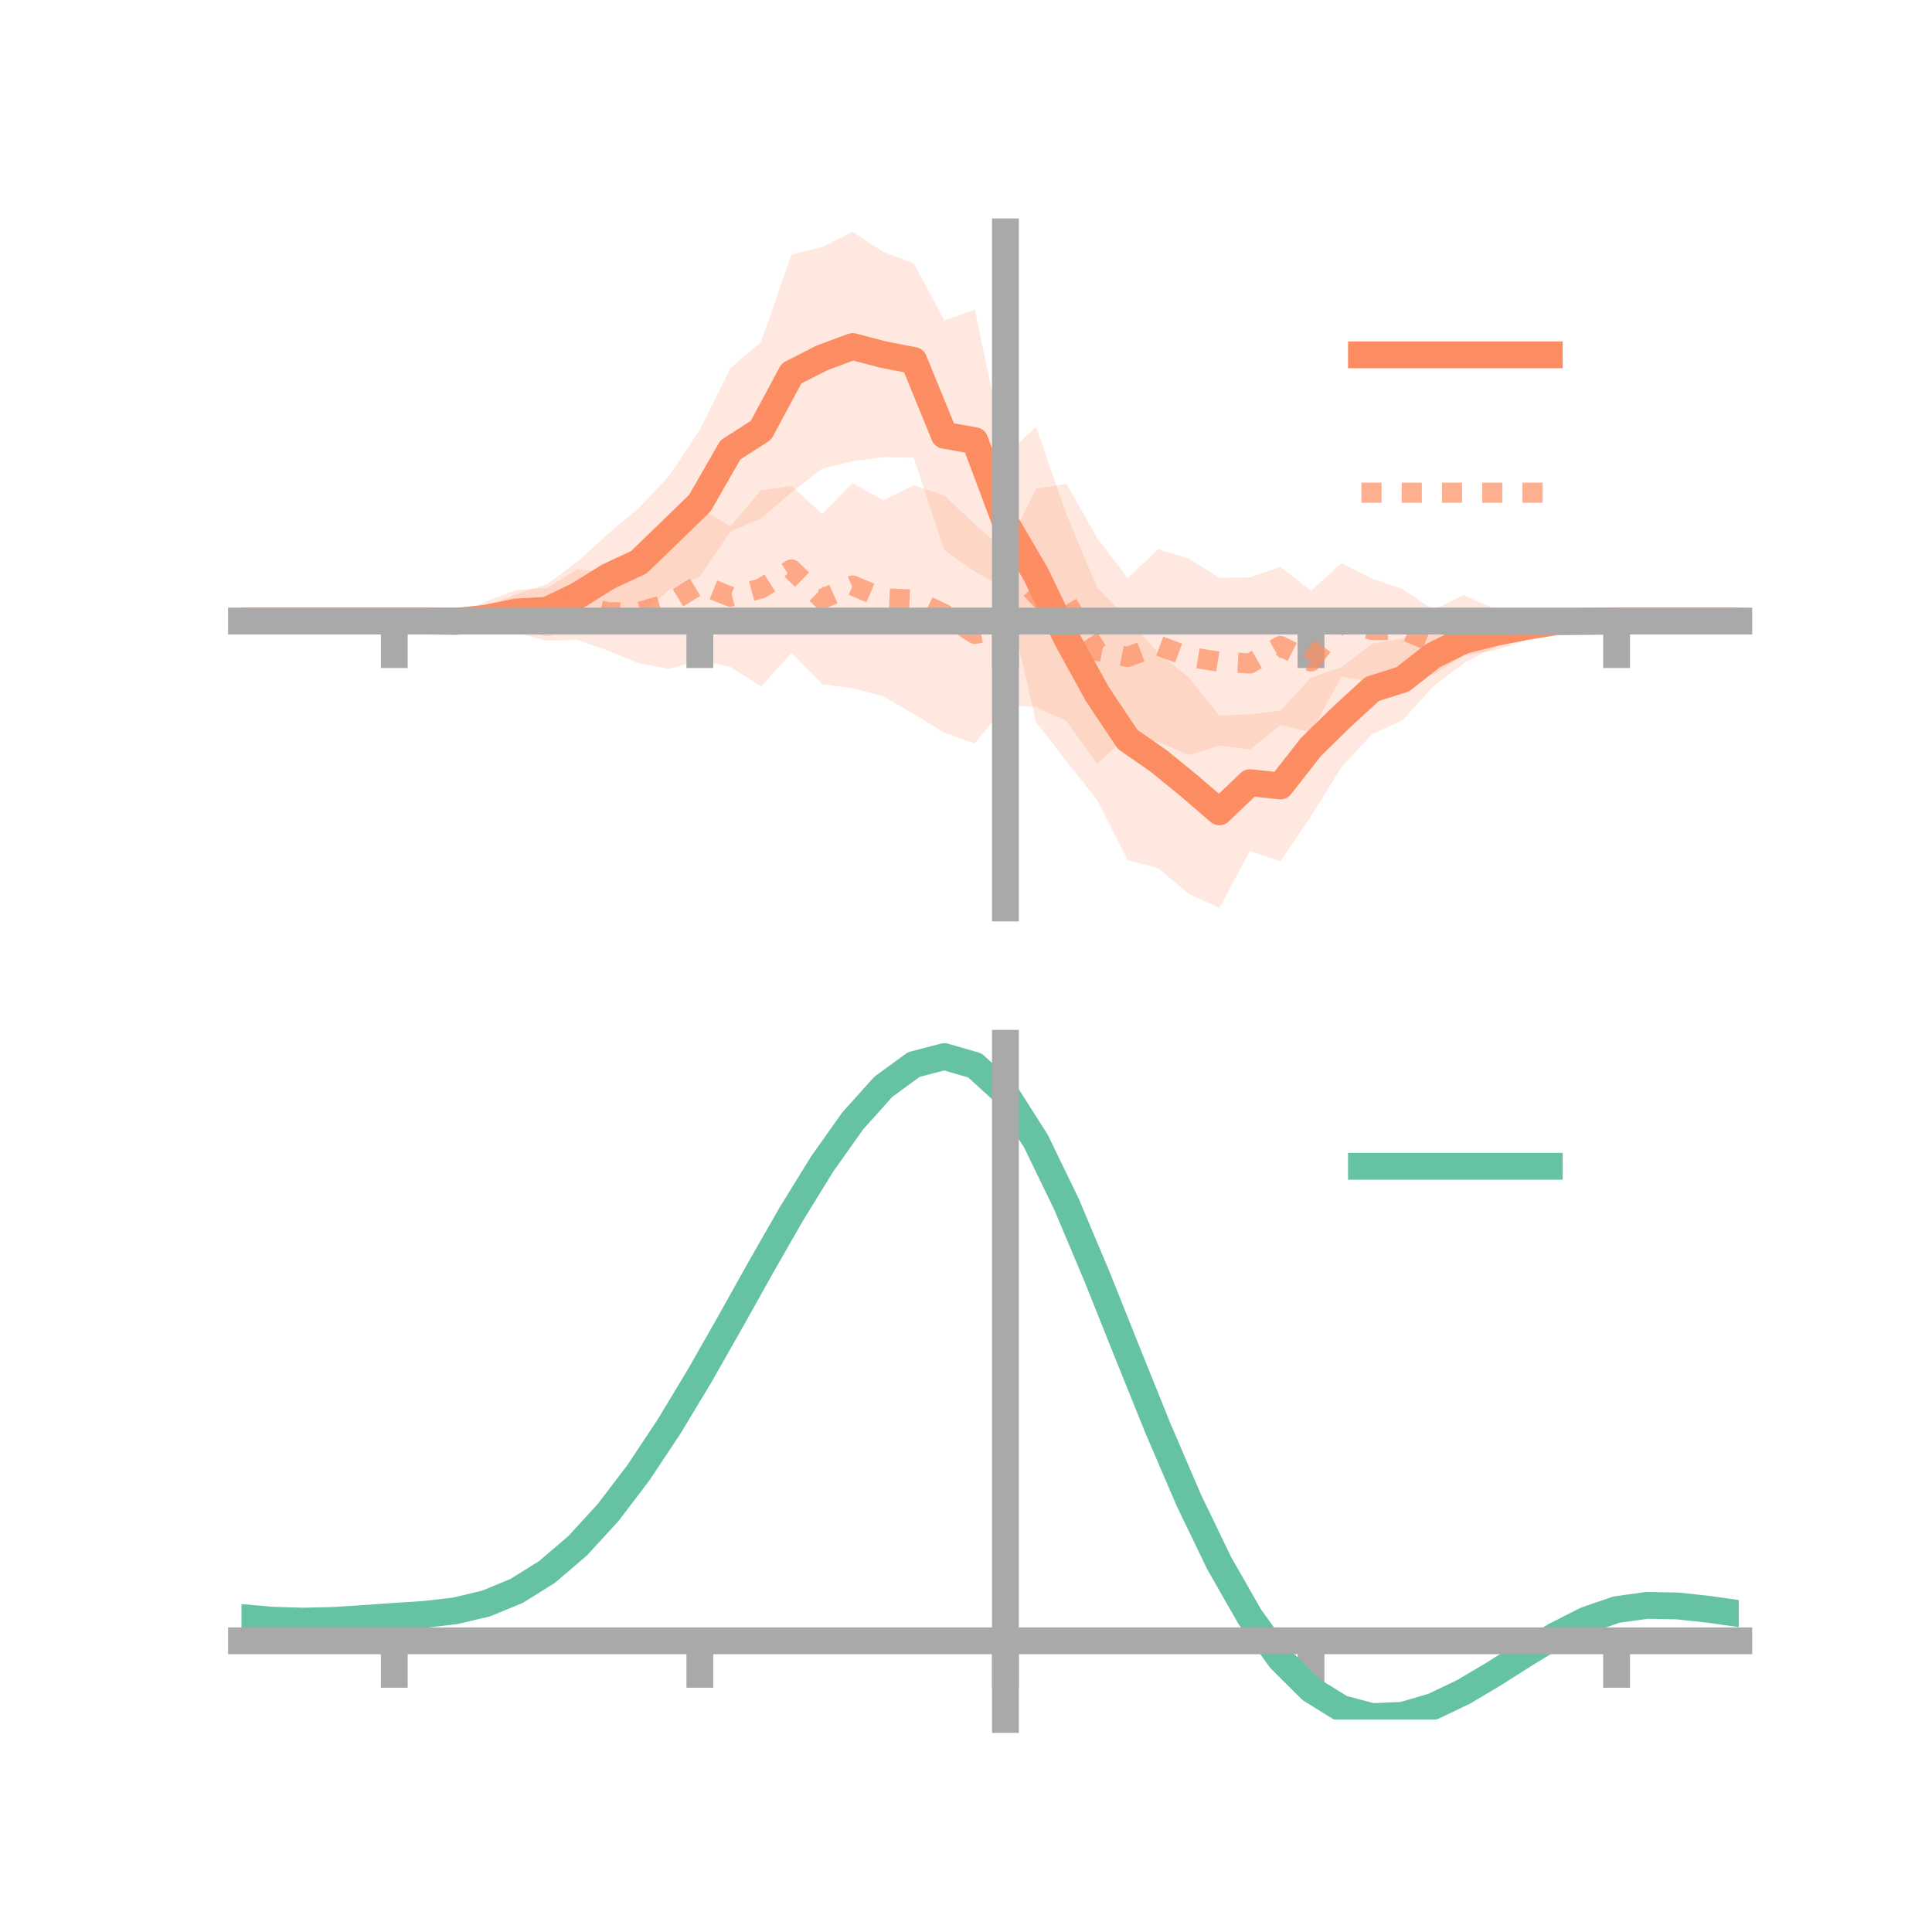 <?xml version="1.0" encoding="utf-8" standalone="no"?>
<!DOCTYPE svg PUBLIC "-//W3C//DTD SVG 1.1//EN"
  "http://www.w3.org/Graphics/SVG/1.1/DTD/svg11.dtd">
<!-- Created with matplotlib (https://matplotlib.org/) -->
<svg height="144pt" version="1.1" viewBox="0 0 144 144" width="144pt" xmlns="http://www.w3.org/2000/svg" xmlns:xlink="http://www.w3.org/1999/xlink">
 <defs>
  <style type="text/css">*{stroke-linecap:butt;stroke-linejoin:round;}</style>
 </defs>
 <g id="figure_1">
  <g id="patch_1">
   <path d="M 0 144 
L 144 144 
L 144 0 
L 0 0 
z
" style="fill:none;"/>
  </g>
  <g id="axes_1">
   <g id="patch_2">
    <path d="M 18 67.68 
L 129.6 67.68 
L 129.6 17.28 
L 18 17.28 
z
" style="fill:none;"/>
   </g>
   <g id="PolyCollection_1">
    <path clip-path="url(#pcf1da78e91)" d="M 18 46.29 
L 18 46.29 
L 20.278 46.29 
L 22.555 46.29 
L 24.833 46.29 
L 27.11 46.29 
L 29.388 46.29 
L 31.665 46.192 
L 33.943 46 
L 36.22 45.219 
L 38.498 44.276 
L 40.776 43.535 
L 43.053 41.863 
L 45.331 39.781 
L 47.608 37.868 
L 49.886 35.458 
L 52.163 32.022 
L 54.441 27.441 
L 56.718 25.499 
L 58.996 18.971 
L 61.273 18.417 
L 63.551 17.28 
L 65.829 18.781 
L 68.106 19.621 
L 70.384 23.881 
L 72.661 23.086 
L 74.939 33.963 
L 77.216 31.82 
L 79.494 38.361 
L 81.771 43.795 
L 84.049 46.117 
L 86.327 48.668 
L 88.604 50.485 
L 90.882 53.337 
L 93.159 53.247 
L 95.437 52.963 
L 97.714 50.506 
L 99.992 49.72 
L 102.269 47.982 
L 104.547 47.591 
L 106.824 46.548 
L 109.102 46.034 
L 111.38 46.067 
L 113.657 46.021 
L 115.935 45.852 
L 118.212 46.2 
L 120.49 46.289 
L 122.767 46.29 
L 125.045 46.29 
L 127.322 46.29 
L 129.6 46.29 
L 129.6 46.29 
L 129.6 46.29 
L 127.322 46.29 
L 125.045 46.29 
L 122.767 46.29 
L 120.49 46.291 
L 118.212 46.445 
L 115.935 46.831 
L 113.657 47.411 
L 111.38 48.254 
L 109.102 49.432 
L 106.824 51.16 
L 104.547 53.675 
L 102.269 54.724 
L 99.992 57.165 
L 97.714 60.838 
L 95.437 64.197 
L 93.159 63.426 
L 90.882 67.68 
L 88.604 66.606 
L 86.327 64.718 
L 84.049 64.11 
L 81.771 59.613 
L 79.494 56.764 
L 77.216 53.804 
L 74.939 43.893 
L 72.661 42.608 
L 70.384 40.996 
L 68.106 34.117 
L 65.829 34.072 
L 63.551 34.377 
L 61.273 34.932 
L 58.996 36.692 
L 56.718 38.642 
L 54.441 39.62 
L 52.163 42.972 
L 49.886 43.962 
L 47.608 45.954 
L 45.331 46.167 
L 43.053 46.921 
L 40.776 47.432 
L 38.498 46.947 
L 36.22 46.93 
L 33.943 46.638 
L 31.665 46.384 
L 29.388 46.29 
L 27.11 46.29 
L 24.833 46.29 
L 22.555 46.29 
L 20.278 46.29 
L 18 46.29 
z
" style="fill:#fc8d62;fill-opacity:0.2;"/>
   </g>
   <g id="PolyCollection_2">
    <path clip-path="url(#pcf1da78e91)" d="M 18 46.29 
L 18 46.29 
L 20.278 46.29 
L 22.555 46.29 
L 24.833 46.29 
L 27.11 46.29 
L 29.388 46.29 
L 31.665 46.201 
L 33.943 45.926 
L 36.22 44.816 
L 38.498 43.967 
L 40.776 43.819 
L 43.053 42.413 
L 45.331 42.785 
L 47.608 41.799 
L 49.886 40.055 
L 52.163 37.889 
L 54.441 39.237 
L 56.718 36.555 
L 58.996 36.214 
L 61.273 38.307 
L 63.551 35.994 
L 65.829 37.293 
L 68.106 36.17 
L 70.384 36.925 
L 72.661 39.09 
L 74.939 41.025 
L 77.216 36.434 
L 79.494 36.061 
L 81.771 40.097 
L 84.049 43.082 
L 86.327 40.936 
L 88.604 41.639 
L 90.882 43.071 
L 93.159 43.034 
L 95.437 42.249 
L 97.714 44.037 
L 99.992 41.971 
L 102.269 43.128 
L 104.547 43.913 
L 106.824 45.457 
L 109.102 44.353 
L 111.38 45.364 
L 113.657 45.829 
L 115.935 45.933 
L 118.212 46.104 
L 120.49 46.289 
L 122.767 46.29 
L 125.045 46.29 
L 127.322 46.29 
L 129.6 46.29 
L 129.6 46.29 
L 129.6 46.29 
L 127.322 46.29 
L 125.045 46.29 
L 122.767 46.29 
L 120.49 46.293 
L 118.212 46.474 
L 115.935 46.9 
L 113.657 47.755 
L 111.38 48.489 
L 109.102 48.829 
L 106.824 50.312 
L 104.547 49.987 
L 102.269 50.787 
L 99.992 50.44 
L 97.714 54.57 
L 95.437 54.048 
L 93.159 55.863 
L 90.882 55.573 
L 88.604 56.277 
L 86.327 55.289 
L 84.049 54.848 
L 81.771 56.923 
L 79.494 53.747 
L 77.216 52.696 
L 74.939 52.568 
L 72.661 55.407 
L 70.384 54.616 
L 68.106 53.217 
L 65.829 51.895 
L 63.551 51.293 
L 61.273 50.984 
L 58.996 48.67 
L 56.718 51.173 
L 54.441 49.703 
L 52.163 49.229 
L 49.886 49.847 
L 47.608 49.447 
L 45.331 48.499 
L 43.053 47.699 
L 40.776 47.751 
L 38.498 47.176 
L 36.22 46.886 
L 33.943 46.674 
L 31.665 46.442 
L 29.388 46.29 
L 27.11 46.29 
L 24.833 46.29 
L 22.555 46.29 
L 20.278 46.29 
L 18 46.29 
z
" style="fill:#fc8d62;fill-opacity:0.2;"/>
   </g>
   <g id="matplotlib.axis_1">
    <g id="xtick_1">
     <g id="line2d_1">
      <defs>
       <path d="M 0 0 
L 0 3.5 
" id="ma8a847cda6" style="stroke:#a9a9a9;stroke-width:2;"/>
      </defs>
      <g>
       <use style="fill:#a9a9a9;stroke:#a9a9a9;stroke-width:2;" x="29.388" xlink:href="#ma8a847cda6" y="46.29"/>
      </g>
     </g>
    </g>
    <g id="xtick_2">
     <g id="line2d_2">
      <g>
       <use style="fill:#a9a9a9;stroke:#a9a9a9;stroke-width:2;" x="52.163" xlink:href="#ma8a847cda6" y="46.29"/>
      </g>
     </g>
    </g>
    <g id="xtick_3">
     <g id="line2d_3">
      <g>
       <use style="fill:#a9a9a9;stroke:#a9a9a9;stroke-width:2;" x="74.939" xlink:href="#ma8a847cda6" y="46.29"/>
      </g>
     </g>
    </g>
    <g id="xtick_4">
     <g id="line2d_4">
      <g>
       <use style="fill:#a9a9a9;stroke:#a9a9a9;stroke-width:2;" x="97.714" xlink:href="#ma8a847cda6" y="46.29"/>
      </g>
     </g>
    </g>
    <g id="xtick_5">
     <g id="line2d_5">
      <g>
       <use style="fill:#a9a9a9;stroke:#a9a9a9;stroke-width:2;" x="120.49" xlink:href="#ma8a847cda6" y="46.29"/>
      </g>
     </g>
    </g>
   </g>
   <g id="matplotlib.axis_2"/>
   <g id="line2d_6">
    <path clip-path="url(#pcf1da78e91)" d="M 18 46.29 
L 20.278 46.29 
L 22.555 46.29 
L 24.833 46.29 
L 27.11 46.29 
L 29.388 46.29 
L 31.665 46.288 
L 33.943 46.319 
L 36.22 46.075 
L 38.498 45.612 
L 40.776 45.484 
L 43.053 44.392 
L 45.331 42.974 
L 47.608 41.911 
L 49.886 39.71 
L 52.163 37.497 
L 54.441 33.531 
L 56.718 32.071 
L 58.996 27.831 
L 61.273 26.674 
L 63.551 25.828 
L 65.829 26.426 
L 68.106 26.869 
L 70.384 32.439 
L 72.661 32.847 
L 74.939 38.928 
L 77.216 42.812 
L 79.494 47.563 
L 81.771 51.704 
L 84.049 55.113 
L 86.327 56.693 
L 88.604 58.546 
L 90.882 60.509 
L 93.159 58.336 
L 95.437 58.58 
L 97.714 55.672 
L 99.992 53.442 
L 102.269 51.353 
L 104.547 50.633 
L 106.824 48.854 
L 109.102 47.733 
L 111.38 47.161 
L 113.657 46.716 
L 115.935 46.342 
L 118.212 46.323 
L 120.49 46.29 
L 122.767 46.29 
L 125.045 46.29 
L 127.322 46.29 
L 129.6 46.29 
" style="fill:none;stroke:#fc8d62;stroke-linecap:square;stroke-width:2;"/>
   </g>
   <g id="line2d_7">
    <path clip-path="url(#pcf1da78e91)" d="M 18 46.29 
L 20.278 46.29 
L 22.555 46.29 
L 24.833 46.29 
L 27.11 46.29 
L 29.388 46.29 
L 31.665 46.322 
L 33.943 46.3 
L 36.22 45.851 
L 38.498 45.572 
L 40.776 45.785 
L 43.053 45.056 
L 45.331 45.642 
L 47.608 45.623 
L 49.886 44.951 
L 52.163 43.559 
L 54.441 44.47 
L 56.718 43.864 
L 58.996 42.442 
L 61.273 44.645 
L 63.551 43.643 
L 65.829 44.594 
L 68.106 44.694 
L 70.384 45.77 
L 72.661 47.248 
L 74.939 46.797 
L 77.216 44.565 
L 79.494 44.904 
L 81.771 48.51 
L 84.049 48.965 
L 86.327 48.112 
L 88.604 48.958 
L 90.882 49.322 
L 93.159 49.449 
L 95.437 48.149 
L 97.714 49.304 
L 99.992 46.205 
L 102.269 46.958 
L 104.547 46.95 
L 106.824 47.884 
L 109.102 46.591 
L 111.38 46.926 
L 113.657 46.792 
L 115.935 46.417 
L 118.212 46.289 
L 120.49 46.291 
L 122.767 46.29 
L 125.045 46.29 
L 127.322 46.29 
L 129.6 46.29 
" style="fill:none;stroke:#fc8d62;stroke-dasharray:1.5,1.5;stroke-dashoffset:0;stroke-opacity:0.7;stroke-width:1.5;"/>
   </g>
   <g id="patch_3">
    <path d="M 74.939 67.68 
L 74.939 17.28 
" style="fill:none;stroke:#a9a9a9;stroke-linecap:square;stroke-linejoin:miter;stroke-width:2;"/>
   </g>
   <g id="patch_4">
    <path d="M 129.6 67.68 
L 129.6 17.28 
" style="fill:none;"/>
   </g>
   <g id="patch_5">
    <path d="M 18 46.29 
L 129.6 46.29 
" style="fill:none;stroke:#a9a9a9;stroke-linecap:square;stroke-linejoin:miter;stroke-width:2;"/>
   </g>
   <g id="patch_6">
    <path d="M 18 17.28 
L 129.6 17.28 
" style="fill:none;"/>
   </g>
   <g id="legend_1">
    <g id="line2d_8">
     <path d="M 101.475 26.449 
L 115.475 26.449 
" style="fill:none;stroke:#fc8d62;stroke-linecap:square;stroke-width:2;"/>
    </g>
    <g id="line2d_9"/>
    <g id="text_1">
     <!--   -->
     <g transform="translate(121.075 28.899)scale(0.07 -0.07)">
      <defs>
       <path id="DejaVuSans-32"/>
      </defs>
      <use xlink:href="#DejaVuSans-32"/>
     </g>
    </g>
    <g id="line2d_10">
     <path d="M 101.475 36.724 
L 115.475 36.724 
" style="fill:none;stroke:#fc8d62;stroke-dasharray:1.5,1.5;stroke-dashoffset:0;stroke-opacity:0.7;stroke-width:1.5;"/>
    </g>
    <g id="line2d_11"/>
    <g id="text_2">
     <!--   -->
     <g transform="translate(121.075 39.174)scale(0.07 -0.07)">
      <use xlink:href="#DejaVuSans-32"/>
     </g>
    </g>
   </g>
  </g>
  <g id="axes_2">
   <g id="patch_7">
    <path d="M 18 128.16 
L 129.6 128.16 
L 129.6 77.76 
L 18 77.76 
z
" style="fill:none;"/>
   </g>
   <g id="PolyCollection_3">
    <path clip-path="url(#pe56bf12443)" d="M 18 120.602 
L 18 120.519 
L 20.278 120.728 
L 22.555 120.8 
L 24.833 120.741 
L 27.11 120.589 
L 29.388 120.417 
L 31.665 120.265 
L 33.943 119.996 
L 36.22 119.449 
L 38.498 118.499 
L 40.776 117.055 
L 43.053 115.065 
L 45.331 112.521 
L 47.608 109.455 
L 49.886 105.933 
L 52.163 102.057 
L 54.441 97.956 
L 56.718 93.783 
L 58.996 89.714 
L 61.273 85.938 
L 63.551 82.653 
L 65.829 80.063 
L 68.106 78.366 
L 70.384 77.76 
L 72.661 78.429 
L 74.939 80.539 
L 77.216 84.169 
L 79.494 88.942 
L 81.771 94.427 
L 84.049 100.217 
L 86.327 105.956 
L 88.604 111.345 
L 90.882 116.151 
L 93.159 120.204 
L 95.437 123.401 
L 97.714 125.7 
L 99.992 127.121 
L 102.269 127.732 
L 104.547 127.643 
L 106.824 126.988 
L 109.102 125.916 
L 111.38 124.587 
L 113.657 123.164 
L 115.935 121.806 
L 118.212 120.664 
L 120.49 119.887 
L 122.767 119.576 
L 125.045 119.624 
L 127.322 119.88 
L 129.6 120.213 
L 129.6 120.321 
L 129.6 120.321 
L 127.322 120.011 
L 125.045 119.772 
L 122.767 119.733 
L 120.49 120.049 
L 118.212 120.836 
L 115.935 122.01 
L 113.657 123.417 
L 111.38 124.894 
L 109.102 126.271 
L 106.824 127.379 
L 104.547 128.058 
L 102.269 128.16 
L 99.992 127.56 
L 97.714 126.167 
L 95.437 123.927 
L 93.159 120.83 
L 90.882 116.914 
L 88.604 112.272 
L 86.327 107.063 
L 84.049 101.511 
L 81.771 95.902 
L 79.494 90.583 
L 77.216 85.951 
L 74.939 82.429 
L 72.661 80.387 
L 70.384 79.742 
L 68.106 80.328 
L 65.829 81.962 
L 63.551 84.45 
L 61.273 87.598 
L 58.996 91.21 
L 56.718 95.095 
L 54.441 99.072 
L 52.163 102.978 
L 49.886 106.666 
L 47.608 110.015 
L 45.331 112.934 
L 43.053 115.362 
L 40.776 117.27 
L 38.498 118.667 
L 36.22 119.593 
L 33.943 120.127 
L 31.665 120.386 
L 29.388 120.526 
L 27.11 120.682 
L 24.833 120.815 
L 22.555 120.862 
L 20.278 120.792 
L 18 120.602 
z
" style="fill:#66c2a5;fill-opacity:0.2;"/>
   </g>
   <g id="matplotlib.axis_3">
    <g id="xtick_6">
     <g id="line2d_12">
      <g>
       <use style="fill:#a9a9a9;stroke:#a9a9a9;stroke-width:2;" x="29.388" xlink:href="#ma8a847cda6" y="122.296"/>
      </g>
     </g>
    </g>
    <g id="xtick_7">
     <g id="line2d_13">
      <g>
       <use style="fill:#a9a9a9;stroke:#a9a9a9;stroke-width:2;" x="52.163" xlink:href="#ma8a847cda6" y="122.296"/>
      </g>
     </g>
    </g>
    <g id="xtick_8">
     <g id="line2d_14">
      <g>
       <use style="fill:#a9a9a9;stroke:#a9a9a9;stroke-width:2;" x="74.939" xlink:href="#ma8a847cda6" y="122.296"/>
      </g>
     </g>
    </g>
    <g id="xtick_9">
     <g id="line2d_15">
      <g>
       <use style="fill:#a9a9a9;stroke:#a9a9a9;stroke-width:2;" x="97.714" xlink:href="#ma8a847cda6" y="122.296"/>
      </g>
     </g>
    </g>
    <g id="xtick_10">
     <g id="line2d_16">
      <g>
       <use style="fill:#a9a9a9;stroke:#a9a9a9;stroke-width:2;" x="120.49" xlink:href="#ma8a847cda6" y="122.296"/>
      </g>
     </g>
    </g>
   </g>
   <g id="matplotlib.axis_4"/>
   <g id="line2d_17">
    <path clip-path="url(#pe56bf12443)" d="M 18 120.561 
L 20.278 120.76 
L 22.555 120.831 
L 24.833 120.778 
L 27.11 120.636 
L 29.388 120.471 
L 31.665 120.326 
L 33.943 120.061 
L 36.22 119.521 
L 38.498 118.583 
L 40.776 117.163 
L 43.053 115.213 
L 45.331 112.728 
L 47.608 109.735 
L 49.886 106.3 
L 52.163 102.518 
L 54.441 98.514 
L 56.718 94.439 
L 58.996 90.462 
L 61.273 86.768 
L 63.551 83.552 
L 65.829 81.012 
L 68.106 79.347 
L 70.384 78.751 
L 72.661 79.408 
L 74.939 81.484 
L 77.216 85.06 
L 79.494 89.763 
L 81.771 95.164 
L 84.049 100.864 
L 86.327 106.509 
L 88.604 111.809 
L 90.882 116.532 
L 93.159 120.517 
L 95.437 123.664 
L 97.714 125.933 
L 99.992 127.34 
L 102.269 127.946 
L 104.547 127.851 
L 106.824 127.184 
L 109.102 126.093 
L 111.38 124.74 
L 113.657 123.291 
L 115.935 121.908 
L 118.212 120.75 
L 120.49 119.968 
L 122.767 119.655 
L 125.045 119.698 
L 127.322 119.945 
L 129.6 120.267 
" style="fill:none;stroke:#66c2a5;stroke-linecap:square;stroke-width:2;"/>
   </g>
   <g id="patch_8">
    <path d="M 74.939 128.16 
L 74.939 77.76 
" style="fill:none;stroke:#a9a9a9;stroke-linecap:square;stroke-linejoin:miter;stroke-width:2;"/>
   </g>
   <g id="patch_9">
    <path d="M 129.6 128.16 
L 129.6 77.76 
" style="fill:none;"/>
   </g>
   <g id="patch_10">
    <path d="M 18 122.296 
L 129.6 122.296 
" style="fill:none;stroke:#a9a9a9;stroke-linecap:square;stroke-linejoin:miter;stroke-width:2;"/>
   </g>
   <g id="patch_11">
    <path d="M 18 77.76 
L 129.6 77.76 
" style="fill:none;"/>
   </g>
   <g id="legend_2">
    <g id="line2d_18">
     <path d="M 101.475 86.929 
L 115.475 86.929 
" style="fill:none;stroke:#66c2a5;stroke-linecap:square;stroke-width:2;"/>
    </g>
    <g id="line2d_19"/>
    <g id="text_3">
     <!--   -->
     <g transform="translate(121.075 89.379)scale(0.07 -0.07)">
      <use xlink:href="#DejaVuSans-32"/>
     </g>
    </g>
   </g>
  </g>
 </g>
 <defs>
  <clipPath id="pcf1da78e91">
   <rect height="50.4" width="111.6" x="18" y="17.28"/>
  </clipPath>
  <clipPath id="pe56bf12443">
   <rect height="50.4" width="111.6" x="18" y="77.76"/>
  </clipPath>
 </defs>
</svg>
